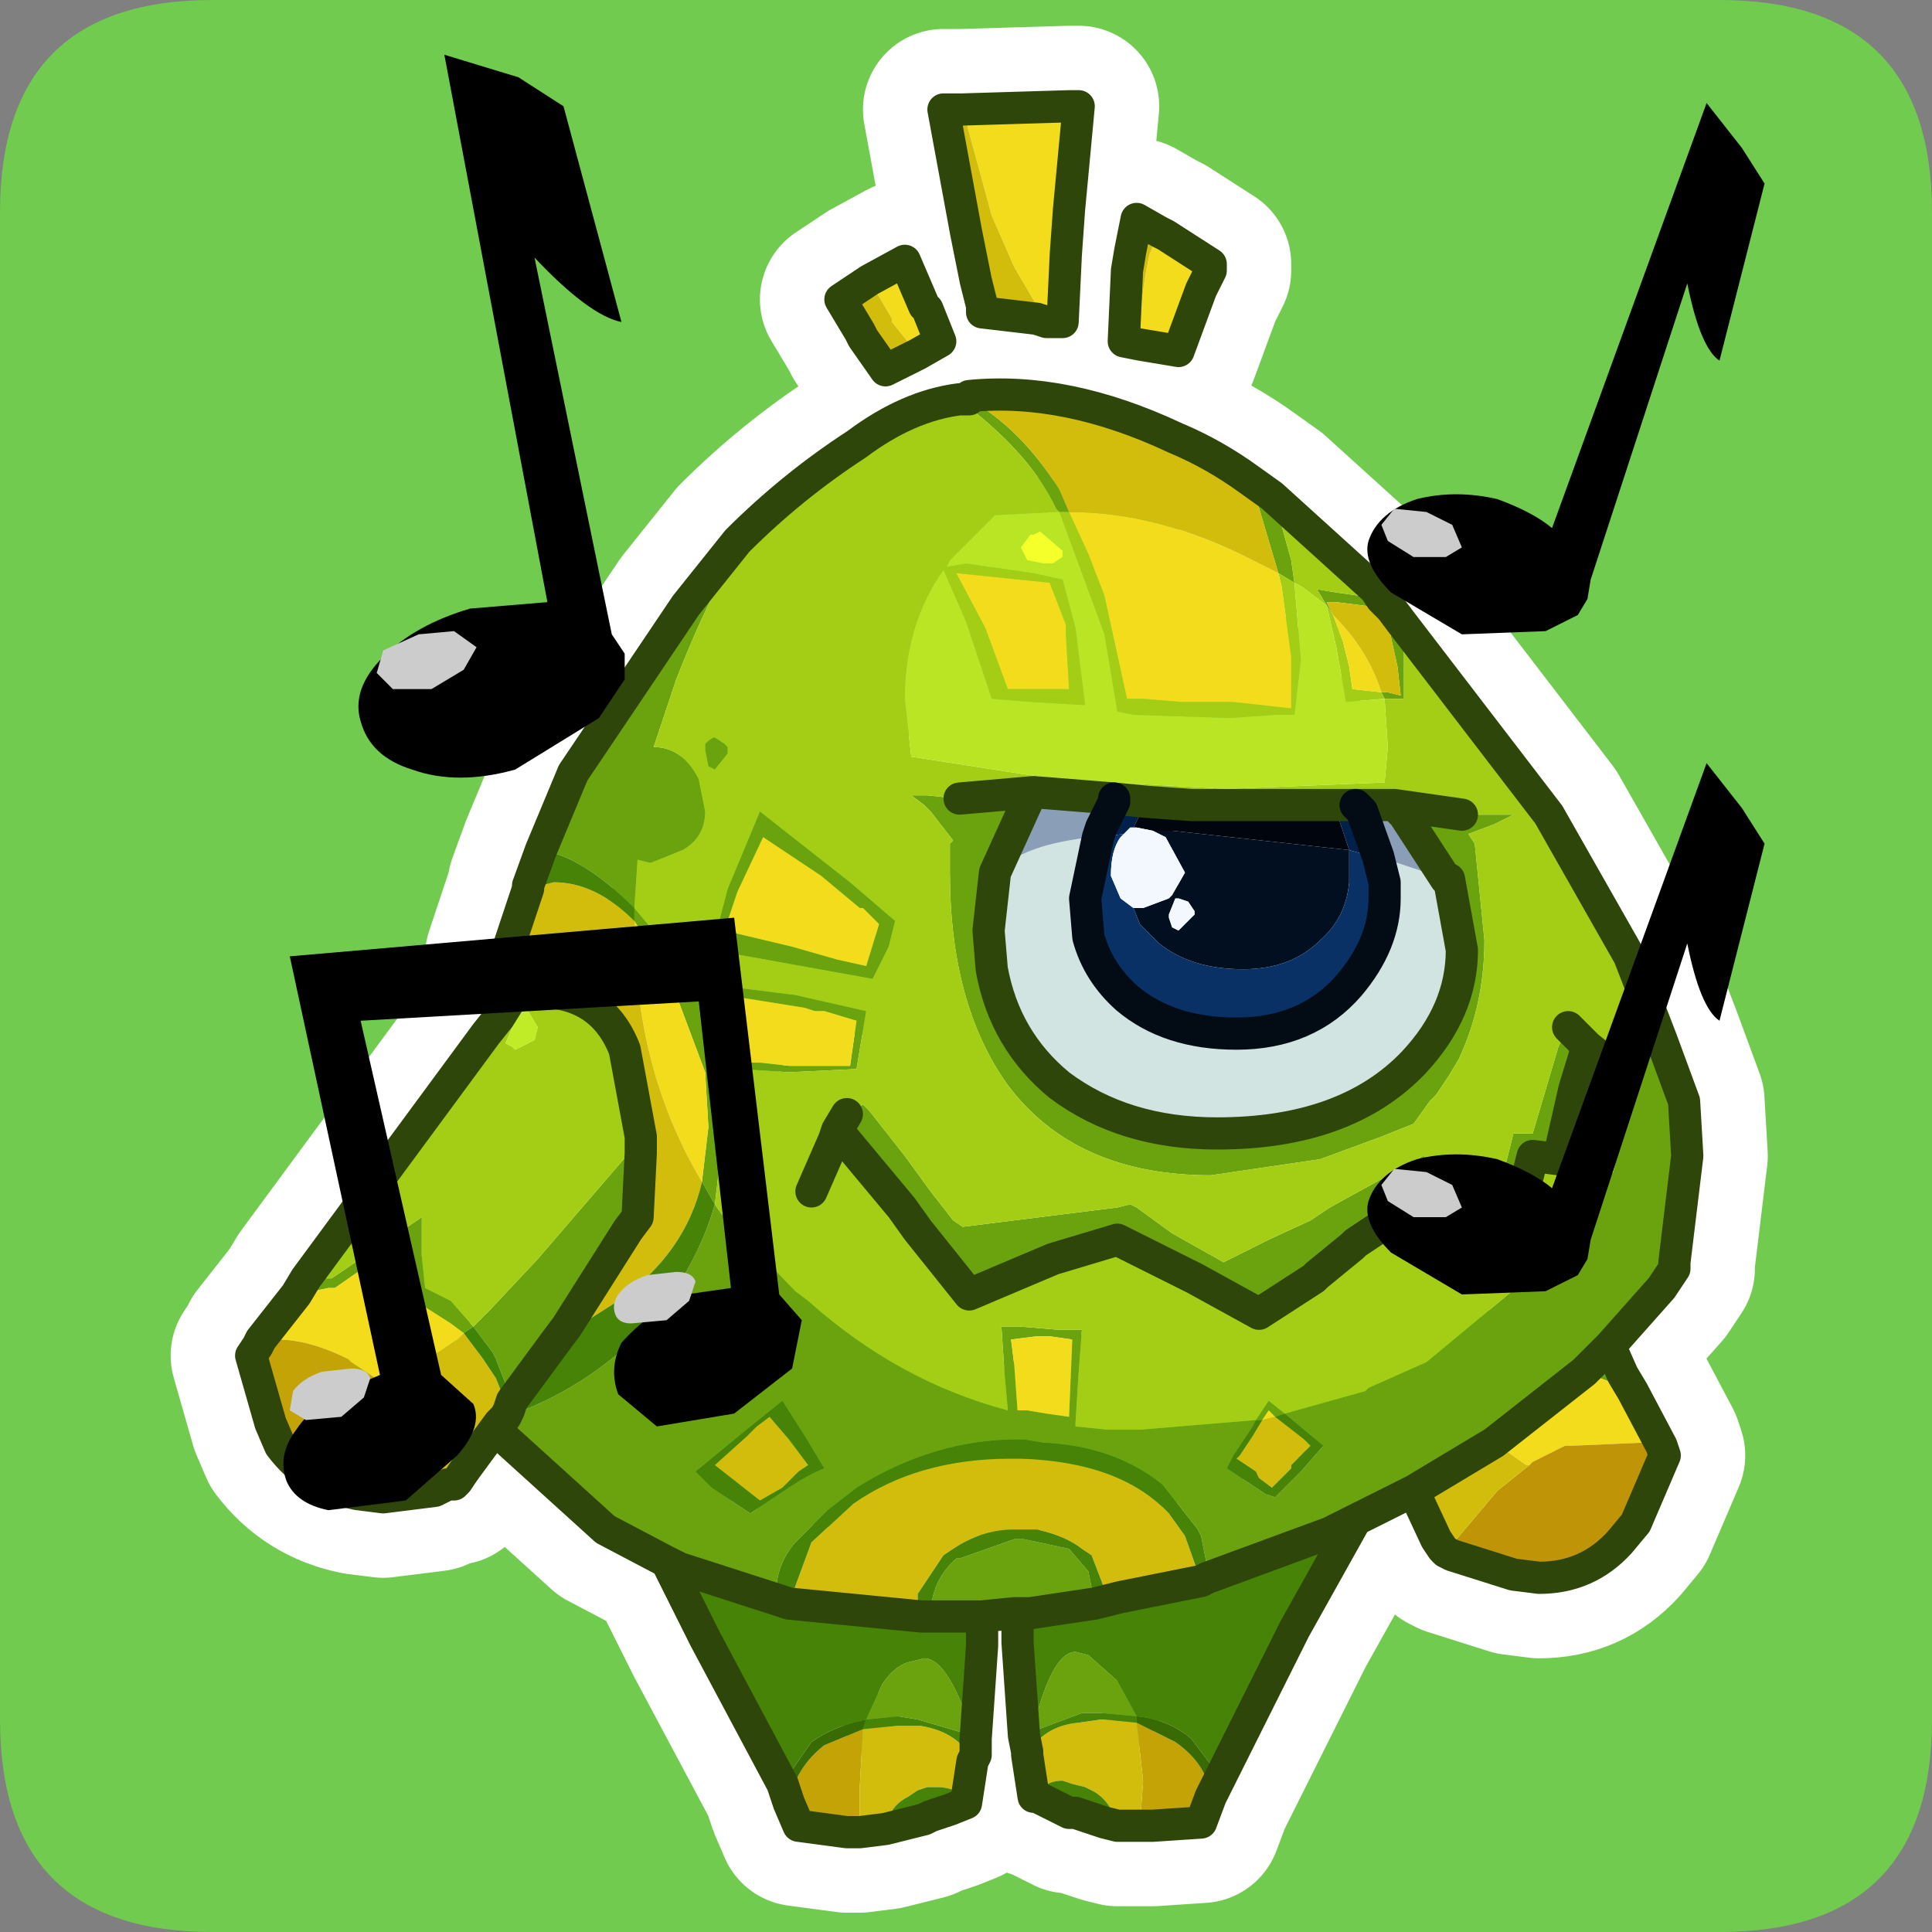 <?xml version="1.0" encoding="UTF-8" standalone="no"?>
<svg xmlns:ffdec="https://www.free-decompiler.com/flash" xmlns:xlink="http://www.w3.org/1999/xlink" ffdec:objectType="frame" height="30.0px" width="30.0px" xmlns="http://www.w3.org/2000/svg">
  <rect width="100%" height="100%" fill="#808080" stroke="none"/>
  <g transform="matrix(1.0, 0.0, 0.0, 1.0, 0.0, 0.0)">
    <use ffdec:characterId="3" height="30.0" transform="matrix(1.0, 0.0, 0.0, 1.0, 0.0, 0.0)" width="30.0" xlink:href="#shape0"/>
  </g>
  <defs>
    <g id="shape0" transform="matrix(1.0, 0.0, 0.0, 1.0, 0.0, 0.0)">
      <path d="M0.0 0.0 L30.0 0.0 30.0 30.0 0.0 30.0 0.0 0.0" fill="#33cc66" fill-opacity="0.0" fill-rule="evenodd" stroke="none"/>
      <path d="M26.7 0.0 Q30.0 0.0 30.0 3.3 L30.0 26.7 Q30.0 30.0 26.7 30.0 L3.3 30.0 Q0.0 30.0 0.0 26.7 L0.0 3.3 Q0.0 0.0 3.3 0.0 L26.7 0.0" fill="#70cb4e" fill-rule="evenodd" stroke="none"/>
      <path d="M13.15 17.3 L13.0 17.55 14.0 18.75 14.25 19.1 15.05 20.1 16.35 19.55 17.35 19.25 18.55 19.85 19.55 20.4 20.4 19.85 20.45 19.8 21.0 19.35 21.05 19.3 22.1 18.6 23.5 19.15 23.65 18.55 23.7 18.35 23.8 17.95 24.2 18.0 24.45 16.9 24.65 16.25 24.35 15.95 M24.9 16.45 L24.65 16.25 M26.2 17.95 L26.0 19.6 26.0 19.7 25.8 20.0 25.0 20.9 25.2 21.35 25.35 21.6 25.8 22.45 25.85 22.6 25.4 23.65 25.15 23.95 Q24.65 24.5 23.9 24.5 L23.5 24.45 22.55 24.15 22.45 24.1 22.4 24.05 22.3 23.9 21.95 23.15 21.05 23.6 20.1 25.3 18.95 27.6 18.8 27.9 18.65 28.3 17.9 28.35 17.7 28.35 17.35 28.35 17.15 28.3 16.7 28.15 16.6 28.15 16.3 28.0 16.1 27.9 16.05 27.9 15.95 27.25 15.95 27.2 15.9 26.95 15.8 25.5 15.8 25.05 15.75 25.05 15.25 25.1 15.25 25.55 15.15 27.0 15.15 27.25 15.1 27.35 15.0 28.0 14.75 28.1 14.45 28.2 14.35 28.25 13.95 28.35 13.75 28.4 13.35 28.45 13.15 28.45 12.4 28.35 12.25 28.0 12.15 27.7 10.95 25.45 10.35 24.25 9.4 23.75 7.8 22.3 7.8 22.25 7.75 22.1 7.2 22.85 7.1 23.0 7.05 23.05 6.95 23.05 6.75 23.15 5.95 23.25 5.55 23.2 Q4.8 23.05 4.35 22.45 L4.2 22.1 3.9 21.05 4.0 20.9 4.05 20.8 4.6 20.1 4.75 19.85 7.55 16.05 7.75 15.8 7.8 15.2 7.85 14.85 8.2 13.8 8.2 13.75 8.4 13.2 8.9 12.0 10.65 9.4 11.45 8.4 Q12.3 7.55 13.3 6.9 14.1 6.3 14.9 6.2 L15.05 6.2 15.05 6.15 Q16.55 6.0 18.25 6.8 18.85 7.05 19.4 7.45 L19.75 7.7 21.35 9.15 21.45 9.3 21.5 9.35 21.6 9.45 21.75 9.65 24.05 12.65 25.3 14.85 25.8 16.15 26.15 17.1 26.2 17.95 M25.0 20.9 L24.7 21.2 24.6 21.3 23.2 22.4 22.95 22.55 21.95 23.15 M16.6 1.65 L16.75 1.65 16.6 3.25 16.55 3.95 16.5 5.0 16.25 5.0 16.1 4.95 15.25 4.85 15.25 4.75 15.15 4.35 15.0 3.6 14.65 1.7 14.9 1.7 14.95 1.7 16.6 1.65 M14.6 5.3 L14.25 5.5 13.75 5.75 13.4 5.25 13.35 5.15 13.05 4.65 13.5 4.35 14.05 4.05 14.35 4.75 14.4 4.8 14.6 5.3 M18.8 4.1 L18.8 4.2 18.65 4.5 18.3 5.45 17.45 5.3 17.5 4.2 17.55 3.9 17.65 3.4 18.0 3.6 18.1 3.65 18.8 4.1 M7.75 15.8 L8.0 15.4 8.35 15.4 Q9.35 15.4 9.7 16.3 L9.95 17.65 9.95 17.9 9.9 18.9 9.75 19.1 8.8 20.6 8.65 20.8 7.95 21.75 7.9 21.9 7.85 22.0 7.75 22.1 M13.0 17.55 L12.95 17.7 12.6 18.5 M15.25 25.1 L14.75 25.1 14.45 25.1 14.4 25.1 14.3 25.1 12.25 24.9 12.1 24.85 10.55 24.35 10.35 24.25 M22.5 13.65 L22.45 13.65 21.8 12.65 21.65 12.5 21.55 12.5 21.05 12.5 21.15 12.6 21.4 13.3 21.5 13.7 21.5 13.95 Q21.5 14.65 20.95 15.3 20.3 16.05 19.2 16.05 18.15 16.05 17.5 15.5 17.05 15.1 16.9 14.55 L16.85 13.95 17.05 13.0 17.1 12.85 17.3 12.45 17.3 12.4 16.05 12.3 15.95 12.45 15.45 13.55 15.35 14.45 15.4 15.05 Q15.6 16.15 16.45 16.85 17.45 17.6 18.9 17.6 20.9 17.6 21.95 16.5 22.7 15.7 22.7 14.75 L22.5 13.65 M21.05 12.5 L20.7 12.5 18.5 12.5 17.8 12.45 17.3 12.4 M21.65 12.5 L22.7 12.65 M14.9 12.4 L16.05 12.3 M15.8 25.05 L16.0 25.05 17.0 24.9 17.2 24.85 17.4 24.8 18.65 24.55 18.75 24.5 20.65 23.8 21.05 23.6" fill="none" stroke="#ffffff" stroke-linecap="round" stroke-linejoin="round" stroke-width="2.5"/>
      <path d="M24.35 15.95 L24.65 16.25 24.45 16.9 24.2 18.0 23.8 17.95 23.7 18.35 23.65 18.55 23.5 19.15 22.1 18.6 21.05 19.3 21.0 19.35 20.45 19.8 20.4 19.85 19.55 20.4 18.55 19.85 17.35 19.25 16.35 19.55 15.05 20.1 14.25 19.1 14.0 18.75 13.0 17.55 13.15 17.3 13.4 17.15 13.5 17.25 14.05 17.95 14.45 18.5 14.8 18.95 14.95 19.05 17.35 18.75 17.55 18.7 17.65 18.75 18.2 19.15 19.0 19.6 19.7 19.25 20.35 18.95 20.65 18.75 22.1 17.95 22.55 18.15 23.3 18.4 23.5 17.6 23.8 17.6 24.2 16.25 24.35 15.95 M25.3 14.85 L25.8 16.15 26.15 17.1 26.2 17.95 26.0 19.6 26.0 19.7 25.8 20.0 25.0 20.9 24.7 21.2 24.8 21.3 25.2 21.35 25.35 21.6 24.85 21.4 24.7 21.4 24.6 21.3 24.7 21.2 24.6 21.3 23.2 22.4 22.95 22.55 21.95 23.15 21.05 23.6 20.65 23.8 18.75 24.5 18.75 24.35 18.65 23.85 18.6 23.75 18.05 23.05 Q17.3 22.45 16.2 22.4 L15.9 22.35 15.8 22.35 Q14.5 22.35 13.3 23.1 L12.85 23.45 12.35 23.95 Q12.05 24.3 12.05 24.75 L12.1 24.85 10.55 24.35 10.35 24.25 9.4 23.75 7.8 22.3 7.8 22.25 7.75 22.1 7.85 22.0 Q9.05 21.6 10.0 20.65 10.8 19.75 11.1 18.7 L11.2 18.85 12.35 20.05 12.55 20.2 Q13.95 21.45 15.65 21.9 L15.6 21.35 15.55 20.6 15.85 20.6 16.45 20.65 16.8 20.65 16.75 21.3 16.7 22.1 16.7 22.15 17.2 22.2 17.7 22.2 19.5 22.05 19.45 22.15 19.15 22.6 19.05 22.8 19.65 23.2 19.8 23.25 20.2 22.85 20.55 22.45 19.95 21.95 21.2 21.6 21.25 21.55 22.15 21.15 23.9 19.7 24.25 19.35 25.05 18.2 25.2 17.55 25.3 16.05 25.3 14.85 M17.15 28.3 L16.7 28.15 16.6 28.15 16.3 28.0 16.35 28.0 16.6 27.95 16.65 27.95 16.9 28.05 17.15 28.3 M15.8 25.05 L15.75 25.05 15.25 25.1 14.75 25.1 14.45 25.1 Q14.45 24.55 14.85 24.2 L14.9 24.2 15.75 23.9 15.9 23.9 16.6 24.05 16.9 24.4 17.0 24.9 16.0 25.05 15.8 25.05 M14.75 28.1 L14.45 28.2 14.35 28.25 13.95 28.35 14.15 28.1 14.45 28.0 14.7 28.05 14.75 28.1 M4.6 20.1 L4.75 19.85 5.15 19.85 6.55 18.9 6.55 19.5 6.6 20.0 7.0 20.2 7.35 20.6 7.6 20.35 8.35 19.55 9.9 17.75 9.95 17.65 9.95 17.9 9.9 18.9 9.75 19.1 8.8 20.6 8.65 20.8 7.95 21.75 7.7 21.1 7.65 21.0 7.35 20.6 7.2 20.7 7.0 20.55 6.45 20.2 6.45 20.0 6.4 19.55 6.4 19.5 6.35 19.2 5.2 20.0 5.1 20.0 4.6 20.1 M8.4 13.2 L8.9 12.0 10.65 9.4 11.45 8.4 11.5 8.5 Q11.05 9.15 10.5 10.55 L10.15 11.6 Q10.6 11.6 10.85 12.1 L10.95 12.6 Q10.95 13.0 10.6 13.2 L10.1 13.4 9.9 13.35 9.85 14.1 10.1 14.4 Q10.95 15.4 11.2 16.6 L11.15 15.85 11.15 15.3 12.35 15.45 13.45 15.7 13.3 16.6 12.25 16.65 11.5 16.6 11.2 16.6 11.2 16.8 11.25 17.45 11.1 18.7 10.9 18.35 11.0 17.5 10.95 16.65 10.35 15.05 9.85 14.3 9.85 14.25 9.85 14.1 Q9.05 13.3 8.4 13.2 M14.9 6.2 L15.05 6.2 Q15.85 6.65 16.45 7.6 L16.6 7.95 16.45 7.95 16.4 7.9 Q16.05 7.15 15.2 6.45 L14.9 6.2 M19.4 7.45 L19.75 7.7 19.8 7.8 20.05 8.7 20.1 9.05 19.85 8.9 19.45 7.55 19.4 7.45 M21.45 9.3 L21.5 9.35 21.6 9.45 21.75 9.65 21.8 10.15 21.8 10.85 21.65 10.85 21.5 10.85 21.45 10.75 21.55 10.75 21.75 10.8 21.7 10.35 21.6 9.9 21.55 9.45 20.75 9.35 20.6 9.35 20.7 9.55 20.6 9.4 20.45 9.15 20.75 9.2 21.45 9.3 M10.95 11.55 Q11.05 11.45 11.1 11.45 L11.25 11.55 11.3 11.6 11.3 11.7 11.1 11.95 11.0 11.9 10.95 11.65 10.95 11.55 M12.75 13.6 L11.85 13.0 11.45 13.85 11.25 14.45 12.3 14.7 13.0 14.9 13.45 15.0 13.65 14.35 13.4 14.1 13.35 14.1 12.75 13.6 M13.8 14.7 L13.55 15.2 11.05 14.75 11.3 13.8 11.8 12.6 13.2 13.7 13.9 14.3 13.8 14.7 M11.25 15.45 L11.35 16.5 11.5 16.5 11.8 16.5 12.25 16.55 12.65 16.55 13.1 16.55 13.2 16.55 13.3 15.85 12.8 15.7 12.65 15.7 12.5 15.65 11.25 15.45 M11.65 22.15 L10.8 22.85 11.05 23.1 11.65 23.5 12.25 23.1 Q12.55 22.9 12.8 22.8 L12.5 22.3 12.15 21.75 11.65 22.15 M21.8 12.65 L22.7 12.65 23.5 12.65 23.2 12.8 22.8 12.95 22.9 13.1 23.05 14.6 Q23.05 15.6 22.65 16.45 L22.5 16.7 22.3 17.0 22.2 17.1 21.95 17.45 21.45 17.65 20.5 18.0 18.8 18.25 Q16.7 18.25 15.65 16.85 14.75 15.6 14.75 13.55 L14.75 13.1 14.8 13.05 14.45 12.6 14.35 12.5 14.15 12.35 14.4 12.35 14.85 12.4 14.9 12.4 15.95 12.45 15.45 13.55 15.35 14.45 15.4 15.05 Q15.6 16.15 16.45 16.85 17.45 17.6 18.9 17.6 20.9 17.6 21.95 16.5 22.7 15.7 22.7 14.75 L22.5 13.65 22.45 13.65 21.8 12.65 M15.7 20.8 L15.75 21.2 15.8 21.9 15.95 21.9 16.25 21.95 16.6 22.0 16.65 20.8 16.3 20.75 16.1 20.75 15.7 20.8 M19.6 22.05 L19.5 22.05 19.7 21.75 19.95 21.95 19.8 22.0 19.7 21.9 19.6 22.05 M17.65 26.65 L17.1 26.6 16.8 26.6 16.0 26.9 16.15 26.45 Q16.4 25.65 16.7 25.65 L16.9 25.7 17.35 26.1 17.65 26.65 M13.45 26.7 L13.7 26.15 Q13.9 25.85 14.15 25.8 L14.35 25.75 Q14.65 25.75 14.95 26.5 L15.1 26.95 14.25 26.7 13.95 26.65 13.45 26.7" fill="#6ba30f" fill-rule="evenodd" stroke="none"/>
      <path d="M13.15 17.3 L13.0 17.55 14.0 18.75 14.25 19.1 15.05 20.1 16.35 19.55 17.35 19.25 18.55 19.85 19.55 20.4 20.4 19.85 20.45 19.8 21.0 19.35 21.05 19.3 22.1 18.6 23.5 19.15 23.65 18.55 23.7 18.35 23.8 17.95 24.2 18.0 24.45 16.9 24.65 16.25 24.35 15.95 24.2 16.25 23.8 17.6 23.5 17.6 23.3 18.4 22.55 18.15 22.1 17.95 20.65 18.75 20.35 18.95 19.7 19.25 19.0 19.6 18.2 19.15 17.65 18.75 17.55 18.7 17.35 18.75 14.95 19.05 14.8 18.95 14.45 18.5 14.05 17.95 13.5 17.25 13.4 17.15 13.15 17.3 M24.9 16.45 L24.65 16.25 24.9 16.45 M25.0 20.9 L25.2 21.35 24.8 21.3 24.7 21.2 25.0 20.9 M4.75 19.85 L7.55 16.05 7.75 15.8 8.0 15.4 8.35 15.4 Q9.35 15.4 9.7 16.3 L9.95 17.65 9.9 17.75 8.35 19.55 7.6 20.35 7.35 20.6 7.0 20.2 6.6 20.0 6.55 19.5 6.55 18.9 5.15 19.85 4.75 19.85 M11.45 8.4 Q12.3 7.55 13.3 6.9 14.1 6.3 14.9 6.2 L15.2 6.45 Q16.05 7.15 16.4 7.9 L16.45 7.95 16.4 7.95 15.45 8.0 14.75 8.7 14.7 8.8 15.0 8.75 16.05 8.9 16.5 9.0 16.7 9.75 16.85 10.95 16.0 10.9 15.4 10.85 15.0 9.65 14.65 8.85 Q14.05 9.7 14.05 10.85 L14.15 11.75 16.4 12.1 19.05 12.25 21.5 12.15 21.55 11.6 21.5 10.85 20.9 10.9 20.75 10.05 20.6 9.4 20.2 9.1 20.1 9.05 20.2 10.25 20.1 11.1 19.8 11.1 19.1 11.15 17.6 11.1 17.35 11.05 17.15 9.85 16.45 7.95 16.6 7.95 16.9 8.6 17.15 9.25 17.5 10.85 17.75 10.85 18.35 10.9 19.15 10.9 20.05 11.0 20.05 10.85 20.05 10.2 19.9 9.1 19.85 8.9 20.1 9.05 20.05 8.7 19.8 7.8 19.75 7.7 21.35 9.15 21.45 9.3 20.75 9.2 20.45 9.15 20.6 9.4 20.7 9.55 20.85 9.95 20.95 10.35 21.0 10.7 21.45 10.75 21.5 10.85 21.65 10.85 21.8 10.85 21.8 10.15 21.75 9.65 24.05 12.65 25.3 14.85 25.3 16.05 25.2 17.55 25.05 18.2 24.25 19.35 23.9 19.7 22.15 21.15 21.25 21.55 21.2 21.6 19.95 21.95 19.7 21.75 19.5 22.05 17.7 22.2 17.2 22.2 16.7 22.15 16.7 22.1 16.75 21.3 16.8 20.65 16.45 20.65 15.85 20.6 15.55 20.6 15.6 21.35 15.65 21.9 Q13.95 21.45 12.55 20.2 L12.35 20.05 11.2 18.85 11.1 18.7 11.25 17.45 11.2 16.8 11.2 16.6 11.5 16.6 12.25 16.65 13.3 16.6 13.45 15.7 12.35 15.45 11.15 15.3 11.15 15.85 11.2 16.6 Q10.95 15.4 10.1 14.4 L9.85 14.1 9.9 13.35 10.1 13.4 10.6 13.2 Q10.95 13.0 10.95 12.6 L10.85 12.1 Q10.6 11.6 10.15 11.6 L10.5 10.55 Q11.05 9.15 11.5 8.5 L11.45 8.4 M15.65 10.7 L16.6 10.7 16.55 9.85 16.55 9.7 16.3 9.05 14.85 8.9 15.3 9.75 15.65 10.7 M10.95 11.55 L10.95 11.65 11.0 11.9 11.1 11.95 11.3 11.7 11.3 11.6 11.25 11.55 11.1 11.45 Q11.05 11.45 10.95 11.55 M13.8 14.7 L13.9 14.3 13.2 13.7 11.8 12.6 11.3 13.8 11.05 14.75 13.55 15.2 13.8 14.7 M12.6 18.5 L12.95 17.7 13.0 17.55 12.95 17.7 12.6 18.5 M8.35 15.95 L8.2 15.7 8.1 15.7 8.05 15.75 8.0 15.85 7.85 16.2 7.95 16.25 8.0 16.3 8.3 16.15 8.35 15.95 M15.95 12.45 L14.9 12.4 14.85 12.4 14.4 12.35 14.15 12.35 14.35 12.5 14.45 12.6 14.8 13.05 14.75 13.1 14.75 13.55 Q14.75 15.6 15.65 16.85 16.7 18.25 18.8 18.25 L20.5 18.0 21.45 17.65 21.95 17.45 22.2 17.1 22.3 17.0 22.5 16.7 22.65 16.45 Q23.05 15.6 23.05 14.6 L22.9 13.1 22.8 12.95 23.2 12.8 23.5 12.65 22.7 12.65 21.8 12.65 21.65 12.5 21.55 12.5 21.05 12.5 20.7 12.5 18.5 12.5 17.8 12.45 17.3 12.4 16.05 12.3 15.95 12.45 M14.9 12.4 L16.05 12.3 14.9 12.4 M22.7 12.65 L21.65 12.5 22.7 12.65" fill="#a4ce15" fill-rule="evenodd" stroke="none"/>
      <path d="M25.35 21.6 L25.8 22.45 25.55 22.4 24.4 22.45 24.3 22.45 24.0 22.6 23.8 22.7 23.75 22.75 23.7 22.75 23.2 22.4 24.6 21.3 24.7 21.4 24.85 21.4 25.35 21.6 M4.05 20.8 L4.6 20.1 5.1 20.0 5.2 20.0 6.35 19.2 6.4 19.5 6.4 19.55 6.45 20.0 6.45 20.2 7.0 20.55 7.2 20.7 7.1 20.8 6.0 21.55 5.9 21.45 5.45 21.15 5.4 21.1 Q4.8 20.8 4.3 20.8 L4.05 20.8 M14.95 1.7 L16.6 1.65 16.75 1.65 16.6 3.25 16.55 3.95 16.5 5.0 16.25 5.0 15.75 4.15 15.4 3.35 14.95 1.7 M13.5 4.35 L14.05 4.05 14.35 4.75 14.4 4.8 14.6 5.3 14.25 5.5 13.85 5.0 13.85 4.95 13.5 4.35 M18.0 3.6 L18.1 3.65 18.8 4.1 18.8 4.2 18.65 4.5 18.3 5.45 17.7 5.35 Q17.7 4.6 17.85 3.95 L17.95 3.7 18.0 3.6 M15.65 10.7 L15.3 9.75 14.85 8.9 16.3 9.05 16.55 9.7 16.55 9.85 16.6 10.7 15.65 10.7 M19.85 8.9 L19.9 9.1 20.05 10.2 20.05 10.85 20.05 11.0 19.15 10.9 18.35 10.9 17.75 10.85 17.5 10.85 17.15 9.25 16.9 8.6 16.6 7.95 Q18.0 7.95 19.45 8.7 L19.85 8.9 M20.7 9.55 Q21.25 10.1 21.45 10.75 L21.0 10.7 20.95 10.35 20.85 9.95 20.7 9.55 M12.75 13.6 L13.35 14.1 13.4 14.1 13.65 14.35 13.45 15.0 13.0 14.9 12.3 14.7 11.25 14.45 11.45 13.85 11.85 13.0 12.75 13.6 M9.85 14.3 L10.35 15.05 10.95 16.65 11.0 17.5 10.9 18.35 Q9.85 16.6 9.85 14.3 M11.25 15.45 L12.5 15.65 12.65 15.7 12.8 15.7 13.3 15.85 13.2 16.55 13.1 16.55 12.65 16.55 12.25 16.55 11.8 16.5 11.5 16.5 11.35 16.5 11.25 15.45 M15.7 20.8 L16.1 20.75 16.3 20.75 16.65 20.8 16.6 22.0 16.25 21.95 15.95 21.9 15.8 21.9 15.75 21.2 15.7 20.8 M19.6 22.05 L19.7 21.9 19.8 22.0 19.6 22.05" fill="#f3dc1c" fill-rule="evenodd" stroke="none"/>
      <path d="M25.8 22.45 L25.85 22.6 25.4 23.65 25.15 23.95 Q24.65 24.5 23.9 24.5 L23.5 24.45 22.55 24.15 22.45 24.1 23.25 23.15 23.75 22.75 23.8 22.7 24.0 22.6 24.3 22.45 24.4 22.45 25.55 22.4 25.8 22.45" fill="#bf9407" fill-rule="evenodd" stroke="none"/>
      <path d="M18.8 27.9 L18.65 28.3 17.9 28.35 17.7 28.35 17.75 27.65 17.65 26.75 18.25 27.05 Q18.75 27.4 18.8 27.9 M13.35 28.45 L13.15 28.45 12.4 28.35 12.25 28.0 Q12.35 27.45 12.8 27.1 L13.4 26.85 13.35 27.75 13.35 28.45 M6.75 23.15 L5.95 23.25 5.55 23.2 Q4.8 23.05 4.35 22.45 L4.2 22.1 3.9 21.05 4.0 20.9 4.05 20.8 4.3 20.8 Q4.8 20.8 5.4 21.1 L5.45 21.15 5.9 21.45 6.0 21.55 6.1 21.65 6.65 22.45 6.75 23.15" fill="#c4a307" fill-rule="evenodd" stroke="none"/>
      <path d="M22.45 24.1 L22.4 24.05 22.3 23.9 21.95 23.15 22.95 22.55 23.2 22.4 23.7 22.75 23.75 22.75 23.25 23.15 22.45 24.1 M17.7 28.35 L17.35 28.35 Q17.25 27.95 16.95 27.8 L16.85 27.75 16.65 27.7 16.5 27.65 Q16.2 27.65 16.1 27.9 L16.05 27.9 15.95 27.25 Q16.2 26.8 16.75 26.75 L17.1 26.7 17.15 26.7 17.65 26.75 17.75 27.65 17.7 28.35 M15.1 27.35 L15.0 28.0 15.0 27.95 Q14.85 27.75 14.55 27.75 L14.4 27.75 14.25 27.8 14.1 27.9 Q13.8 28.05 13.75 28.4 L13.35 28.45 13.35 27.75 13.4 26.85 13.9 26.8 13.95 26.8 14.3 26.8 Q14.9 26.9 15.1 27.35 M7.75 22.1 L7.2 22.85 7.1 23.0 7.05 23.05 6.95 23.05 6.75 23.15 6.65 22.45 6.1 21.65 6.0 21.55 7.1 20.8 7.2 20.7 7.5 21.1 7.7 21.4 7.9 21.9 7.85 22.0 7.75 22.1 M7.75 15.8 L7.8 15.2 7.85 14.85 8.2 13.8 8.6 13.7 Q9.25 13.7 9.85 14.3 9.85 16.6 10.9 18.35 10.65 19.45 9.6 20.2 L8.65 20.8 8.8 20.6 9.75 19.1 9.9 18.9 9.95 17.9 9.95 17.65 9.7 16.3 Q9.35 15.4 8.35 15.4 L8.0 15.4 7.75 15.8 M15.05 6.2 L15.05 6.15 Q16.55 6.0 18.25 6.8 18.85 7.05 19.4 7.45 L19.45 7.55 19.85 8.9 19.45 8.7 Q18.0 7.95 16.6 7.95 L16.45 7.6 Q15.85 6.65 15.05 6.2 M16.25 5.0 L16.1 4.95 15.25 4.85 15.25 4.75 15.15 4.35 15.0 3.6 14.65 1.7 14.9 1.7 14.95 1.7 15.4 3.35 15.75 4.15 16.25 5.0 M14.25 5.5 L13.75 5.75 13.4 5.25 13.35 5.15 13.05 4.65 13.5 4.35 13.85 4.95 13.85 5.0 14.25 5.5 M18.0 3.6 L17.95 3.7 17.85 3.95 Q17.7 4.6 17.7 5.35 L17.45 5.3 17.5 4.2 17.55 3.9 17.65 3.4 18.0 3.6 M20.7 9.55 L20.6 9.35 20.75 9.35 21.55 9.45 21.6 9.9 21.7 10.35 21.75 10.8 21.55 10.75 21.45 10.75 Q21.25 10.1 20.7 9.55 M11.1 22.75 L11.6 22.3 11.75 22.15 11.95 22.0 12.25 22.35 12.55 22.75 12.4 22.85 12.15 23.1 11.8 23.3 11.1 22.75 M12.25 24.9 L12.6 23.95 13.25 23.35 Q14.25 22.65 15.7 22.65 L15.85 22.65 Q17.4 22.7 18.15 23.5 L18.4 23.85 18.65 24.55 17.4 24.8 17.2 24.85 17.2 24.8 16.95 24.15 16.8 24.05 Q16.55 23.85 16.1 23.75 L15.85 23.75 15.75 23.75 Q15.25 23.75 14.8 24.05 L14.65 24.15 14.25 24.75 14.25 24.9 14.3 25.1 12.25 24.9 M19.8 22.0 L20.25 22.35 20.35 22.45 20.05 22.75 20.05 22.8 19.75 23.1 19.55 22.95 19.5 22.85 19.2 22.65 19.25 22.6 19.45 22.3 19.6 22.05 19.8 22.0" fill="#d2bd0d" fill-rule="evenodd" stroke="none"/>
      <path d="M21.5 10.85 L21.55 11.6 21.5 12.15 19.05 12.25 16.4 12.1 14.15 11.75 14.05 10.85 Q14.05 9.7 14.65 8.85 L15.0 9.65 15.4 10.85 16.0 10.9 16.85 10.95 16.7 9.75 16.5 9.0 16.05 8.9 15.0 8.75 14.7 8.8 14.75 8.7 15.45 8.0 16.4 7.95 16.45 7.95 17.15 9.85 17.35 11.05 17.6 11.1 19.1 11.15 19.8 11.1 20.1 11.1 20.2 10.25 20.1 9.05 20.2 9.1 20.6 9.4 20.75 10.05 20.9 10.9 21.5 10.85 M15.95 8.7 L16.2 8.75 16.35 8.75 16.5 8.65 16.5 8.55 16.15 8.25 16.05 8.3 16.0 8.3 15.85 8.5 15.95 8.7" fill="#b9e525" fill-rule="evenodd" stroke="none"/>
      <path d="M15.95 8.7 L15.85 8.5 16.0 8.3 16.05 8.3 16.15 8.25 16.5 8.55 16.5 8.65 16.35 8.75 16.2 8.75 15.95 8.7" fill="#f5ff2a" fill-rule="evenodd" stroke="none"/>
      <path d="M21.05 23.6 L20.1 25.3 18.95 27.6 18.5 27.0 Q18.15 26.7 17.65 26.65 L17.65 26.75 17.15 26.7 17.1 26.7 16.75 26.75 Q16.2 26.8 15.95 27.25 L15.95 27.2 15.9 26.95 15.8 25.5 15.8 25.05 16.0 25.05 17.0 24.9 16.9 24.4 16.6 24.05 15.9 23.9 15.75 23.9 14.9 24.2 14.85 24.2 Q14.45 24.55 14.45 25.1 L14.75 25.1 15.25 25.1 15.25 25.55 15.15 27.0 15.15 27.25 15.1 27.35 Q14.9 26.9 14.3 26.8 L13.95 26.8 13.9 26.8 13.4 26.85 13.45 26.7 13.95 26.65 14.25 26.7 15.1 26.95 14.95 26.5 Q14.65 25.75 14.35 25.75 L14.15 25.8 Q13.9 25.85 13.7 26.15 L13.45 26.7 Q12.95 26.8 12.6 27.05 L12.15 27.7 10.95 25.45 10.35 24.25 10.55 24.35 12.1 24.85 12.05 24.75 Q12.05 24.3 12.35 23.95 L12.85 23.45 13.3 23.1 Q14.5 22.35 15.8 22.35 L15.9 22.35 16.2 22.4 Q17.3 22.45 18.05 23.05 L18.6 23.75 18.65 23.85 18.75 24.35 18.75 24.5 20.65 23.8 21.05 23.6 M17.35 28.35 L17.15 28.3 16.9 28.05 16.65 27.95 16.6 27.95 16.35 28.0 16.3 28.0 16.1 27.9 Q16.2 27.65 16.5 27.65 L16.65 27.7 16.85 27.75 16.95 27.8 Q17.25 27.95 17.35 28.35 M15.0 28.0 L14.75 28.1 14.7 28.05 14.45 28.0 14.15 28.1 13.95 28.35 13.75 28.4 Q13.8 28.05 14.1 27.9 L14.25 27.8 14.4 27.75 14.55 27.75 Q14.85 27.75 15.0 27.95 L15.0 28.0 M8.2 13.8 L8.2 13.75 8.4 13.2 Q9.05 13.3 9.85 14.1 L9.85 14.25 9.85 14.3 Q9.25 13.7 8.6 13.7 L8.2 13.8 M19.95 21.95 L20.55 22.45 20.2 22.85 19.8 23.25 19.65 23.2 19.05 22.8 19.15 22.6 19.45 22.15 19.5 22.05 19.6 22.05 19.45 22.3 19.25 22.6 19.2 22.65 19.5 22.85 19.55 22.95 19.75 23.1 20.05 22.8 20.05 22.75 20.35 22.45 20.25 22.35 19.8 22.0 19.95 21.95 M11.1 18.7 Q10.8 19.75 10.0 20.65 9.05 21.6 7.85 22.0 L7.9 21.9 7.95 21.75 8.65 20.8 9.6 20.2 Q10.65 19.45 10.9 18.35 L11.1 18.7 M11.65 22.15 L12.15 21.75 12.5 22.3 12.8 22.8 Q12.55 22.9 12.25 23.1 L11.65 23.5 11.05 23.1 10.8 22.85 11.65 22.15 M11.1 22.75 L11.8 23.3 12.15 23.1 12.4 22.85 12.55 22.75 12.25 22.35 11.95 22.0 11.75 22.15 11.6 22.3 11.1 22.75 M18.65 24.55 L18.4 23.85 18.15 23.5 Q17.4 22.7 15.85 22.65 L15.7 22.65 Q14.25 22.65 13.25 23.35 L12.6 23.95 12.25 24.9 14.3 25.1 14.25 24.9 14.25 24.75 14.65 24.15 14.8 24.05 Q15.25 23.75 15.75 23.75 L15.85 23.75 16.1 23.75 Q16.55 23.85 16.8 24.05 L16.95 24.15 17.2 24.8 17.2 24.85 17.4 24.8 18.65 24.55 18.75 24.5 18.65 24.55 M17.0 24.9 L17.2 24.85 17.0 24.9 M17.65 26.65 L17.35 26.1 16.9 25.7 16.7 25.65 Q16.4 25.65 16.15 26.45 L16.0 26.9 16.8 26.6 17.1 26.6 17.65 26.65 M14.3 25.1 L14.4 25.1 14.45 25.1 14.4 25.1 14.3 25.1 M12.1 24.85 L12.25 24.9 12.1 24.85" fill="#468307" fill-rule="evenodd" stroke="none"/>
      <path d="M8.35 15.95 L8.3 16.15 8.0 16.3 7.95 16.25 7.85 16.2 8.0 15.85 8.05 15.75 8.1 15.7 8.2 15.7 8.35 15.95" fill="#bfec27" fill-rule="evenodd" stroke="none"/>
      <path d="M7.95 21.75 L7.9 21.9 7.7 21.4 7.5 21.1 7.2 20.7 7.35 20.6 7.65 21.0 7.7 21.1 7.95 21.75" fill="#3f8307" fill-rule="evenodd" stroke="none"/>
      <path d="M22.45 13.65 L22.5 13.65 22.7 14.75 Q22.7 15.7 21.95 16.5 20.9 17.6 18.9 17.6 17.45 17.6 16.45 16.85 15.6 16.15 15.4 15.05 L15.35 14.45 15.45 13.55 15.65 13.4 Q16.05 13.1 16.95 13.0 L17.05 13.0 16.85 13.95 16.9 14.55 Q17.05 15.1 17.5 15.5 18.15 16.05 19.2 16.05 20.3 16.05 20.95 15.3 21.5 14.65 21.5 13.95 L21.5 13.7 21.4 13.3 22.45 13.65" fill="#d1e4e2" fill-rule="evenodd" stroke="none"/>
      <path d="M21.8 12.65 L22.45 13.65 21.4 13.3 21.15 12.6 21.05 12.5 21.55 12.5 21.65 12.5 21.8 12.65 M15.45 13.55 L15.95 12.45 16.05 12.3 17.3 12.4 17.3 12.45 17.1 12.85 17.05 13.0 16.95 13.0 Q16.05 13.1 15.65 13.4 L15.45 13.55" fill="#8b9eb8" fill-rule="evenodd" stroke="none"/>
      <path d="M21.05 12.5 L21.15 12.6 21.4 13.3 21.3 13.3 20.95 13.2 20.75 12.6 20.7 12.5 21.05 12.5 M17.8 12.45 L17.6 12.85 17.55 12.85 17.45 12.95 17.05 13.0 17.1 12.85 17.3 12.45 17.3 12.4 17.8 12.45" fill="#02214a" fill-rule="evenodd" stroke="none"/>
      <path d="M20.7 12.5 L20.75 12.6 20.95 13.2 18.2 12.9 17.9 12.9 17.65 12.85 17.6 12.85 17.8 12.45 18.5 12.5 20.7 12.5" fill="#01060e" fill-rule="evenodd" stroke="none"/>
      <path d="M17.9 12.9 L18.2 12.9 20.95 13.2 20.95 13.55 20.95 13.7 Q20.9 14.25 20.5 14.6 20.05 15.05 19.3 15.05 18.5 15.05 18.0 14.65 L17.7 14.35 17.6 14.1 17.75 14.1 18.15 13.95 18.2 13.9 18.4 13.55 18.1 13.0 17.9 12.9 M18.45 14.0 L18.3 13.95 18.25 13.95 18.15 14.2 18.15 14.25 18.2 14.4 18.3 14.45 18.55 14.2 18.55 14.15 18.45 14.0" fill="#020f20" fill-rule="evenodd" stroke="none"/>
      <path d="M20.95 13.2 L21.3 13.3 21.4 13.3 21.5 13.7 21.5 13.95 Q21.5 14.65 20.95 15.3 20.3 16.05 19.2 16.05 18.15 16.05 17.5 15.5 17.05 15.1 16.9 14.55 L16.85 13.95 17.05 13.0 17.45 12.95 17.4 13.0 Q17.25 13.2 17.25 13.6 L17.4 13.95 17.6 14.1 17.7 14.35 18.0 14.65 Q18.5 15.05 19.3 15.05 20.05 15.05 20.5 14.6 20.9 14.25 20.95 13.7 L20.95 13.55 20.95 13.2" fill="#093165" fill-rule="evenodd" stroke="none"/>
      <path d="M17.6 12.85 L17.65 12.85 17.9 12.9 18.1 13.0 18.4 13.55 18.2 13.9 18.15 13.95 17.75 14.1 17.6 14.1 17.4 13.95 17.25 13.6 Q17.25 13.2 17.4 13.0 L17.45 12.95 17.55 12.85 17.6 12.85 M18.45 14.0 L18.55 14.15 18.55 14.2 18.3 14.45 18.2 14.4 18.15 14.25 18.15 14.2 18.25 13.95 18.3 13.95 18.45 14.0" fill="#f3f8ff" fill-rule="evenodd" stroke="none"/>
      <path d="M18.95 27.6 L18.8 27.9 Q18.75 27.4 18.25 27.05 L17.65 26.75 17.65 26.65 Q18.15 26.7 18.5 27.0 L18.95 27.6 M12.25 28.0 L12.15 27.7 12.6 27.05 Q12.95 26.8 13.45 26.7 L13.4 26.85 12.8 27.1 Q12.35 27.45 12.25 28.0" fill="#386b03" fill-rule="evenodd" stroke="none"/>
      <path d="M13.15 17.3 L13.0 17.55 14.0 18.75 14.25 19.1 15.05 20.1 16.35 19.55 17.35 19.25 18.55 19.85 19.55 20.4 20.4 19.85 20.45 19.8 21.0 19.35 21.05 19.3 22.1 18.6 23.5 19.15 23.65 18.55 23.7 18.35 23.8 17.95 24.2 18.0 24.45 16.9 24.65 16.25 24.35 15.95 M24.65 16.25 L24.9 16.45 M25.3 14.85 L25.8 16.15 26.15 17.1 26.2 17.95 26.0 19.6 26.0 19.7 25.8 20.0 25.0 20.9 25.2 21.35 25.35 21.6 25.8 22.45 25.85 22.6 25.4 23.65 25.15 23.95 Q24.65 24.5 23.9 24.5 L23.5 24.45 22.55 24.15 22.45 24.1 22.4 24.05 22.3 23.9 21.95 23.15 21.05 23.6 20.1 25.3 18.95 27.6 18.8 27.9 18.65 28.3 17.9 28.35 17.7 28.35 17.35 28.35 17.15 28.3 16.7 28.15 16.6 28.15 16.3 28.0 16.1 27.9 16.05 27.9 15.95 27.25 15.95 27.2 15.9 26.95 15.8 25.5 15.8 25.05 15.75 25.05 15.25 25.1 15.25 25.55 15.15 27.0 15.15 27.25 15.1 27.35 15.0 28.0 14.75 28.1 14.45 28.2 14.35 28.25 13.95 28.35 13.75 28.4 13.35 28.45 13.15 28.45 12.4 28.35 12.25 28.0 12.15 27.7 10.95 25.45 10.35 24.25 9.4 23.75 7.8 22.3 7.8 22.25 7.75 22.1 7.2 22.85 7.1 23.0 7.05 23.05 6.95 23.05 6.75 23.15 5.95 23.25 5.55 23.2 Q4.8 23.05 4.35 22.45 L4.2 22.1 3.9 21.05 4.0 20.9 4.05 20.8 4.6 20.1 4.75 19.85 7.55 16.05 7.75 15.8 7.8 15.2 7.85 14.85 8.2 13.8 8.2 13.75 8.4 13.2 8.9 12.0 10.65 9.4 11.45 8.4 Q12.3 7.55 13.3 6.9 14.1 6.3 14.9 6.2 L15.05 6.2 15.05 6.15 Q16.55 6.0 18.25 6.8 18.85 7.05 19.4 7.45 L19.75 7.7 21.35 9.15 21.45 9.3 21.5 9.35 21.6 9.45 21.75 9.65 24.05 12.65 25.3 14.85 M7.85 22.0 L7.75 22.1 M25.0 20.9 L24.7 21.2 24.6 21.3 23.2 22.4 22.95 22.55 21.95 23.15 M14.95 1.7 L16.6 1.65 16.75 1.65 16.6 3.25 16.55 3.95 16.5 5.0 16.25 5.0 16.1 4.95 15.25 4.85 15.25 4.75 15.15 4.35 15.0 3.6 14.65 1.7 14.9 1.7 14.95 1.7 M13.5 4.35 L14.05 4.05 14.35 4.75 14.4 4.8 14.6 5.3 14.25 5.5 13.75 5.75 13.4 5.25 13.35 5.15 13.05 4.65 13.5 4.35 M17.7 5.35 L18.3 5.45 18.65 4.5 18.8 4.2 18.8 4.1 18.1 3.65 18.0 3.6 17.65 3.4 17.55 3.9 17.5 4.2 17.45 5.3 17.7 5.35 M8.65 20.8 L7.95 21.75 7.9 21.9 7.85 22.0 M9.95 17.65 L9.95 17.9 9.9 18.9 9.75 19.1 8.8 20.6 8.65 20.8 M9.95 17.65 L9.7 16.3 Q9.35 15.4 8.35 15.4 L8.0 15.4 7.75 15.8 M13.0 17.55 L12.95 17.7 12.6 18.5 M12.1 24.85 L10.55 24.35 10.35 24.25 M18.75 24.5 L20.65 23.8 21.05 23.6 M12.25 24.9 L14.3 25.1 14.4 25.1 14.45 25.1 14.75 25.1 15.25 25.1 M17.2 24.85 L17.4 24.8 18.65 24.55 18.75 24.5 M21.8 12.65 L22.45 13.65 22.5 13.65 22.7 14.75 Q22.7 15.7 21.95 16.5 20.9 17.6 18.9 17.6 17.45 17.6 16.45 16.85 15.6 16.15 15.4 15.05 L15.35 14.45 15.45 13.55 15.95 12.45 16.05 12.3 14.9 12.4 M21.8 12.65 L21.65 12.5 21.55 12.5 21.05 12.5 20.7 12.5 18.5 12.5 17.8 12.45 17.3 12.4 16.05 12.3 M21.65 12.5 L22.7 12.65 M17.2 24.85 L17.0 24.9 16.0 25.05 15.8 25.05 M12.25 24.9 L12.1 24.85" fill="none" stroke="#2f460a" stroke-linecap="round" stroke-linejoin="round" stroke-width="0.5"/>
      <path d="M21.05 12.5 L21.15 12.6 21.4 13.3 21.5 13.7 21.5 13.95 Q21.5 14.65 20.95 15.3 20.3 16.05 19.2 16.05 18.15 16.05 17.5 15.5 17.05 15.1 16.9 14.55 L16.85 13.95 17.05 13.0 17.1 12.85 17.3 12.45 17.3 12.4" fill="none" stroke="#030b15" stroke-linecap="round" stroke-linejoin="round" stroke-width="0.5"/>
      <path d="M7.35 21.8 Q7.5 22.15 7.1 22.6 L6.3 23.3 5.1 23.45 Q4.6 23.35 4.45 23.0 4.3 22.6 4.6 22.2 4.9 21.75 5.55 21.5 L5.9 21.35 4.5 14.85 11.4 14.25 12.1 20.1 12.45 20.5 12.3 21.25 11.4 21.95 10.2 22.15 9.6 21.65 Q9.45 21.25 9.65 20.85 10.05 20.4 10.65 20.1 L11.35 20.0 10.85 15.55 5.6 15.85 6.85 21.35 7.35 21.8" fill="#000000" fill-rule="evenodd" stroke="none"/>
      <path d="M5.75 21.4 L5.65 21.7 5.3 22.0 4.75 22.05 4.5 21.9 4.55 21.6 Q4.7 21.4 5.0 21.3 L5.45 21.25 Q5.7 21.25 5.75 21.4" fill="#cccccc" fill-rule="evenodd" stroke="none"/>
      <path d="M10.8 19.9 L10.7 20.2 10.35 20.5 9.8 20.55 Q9.6 20.55 9.55 20.4 9.5 20.25 9.6 20.1 9.75 19.9 10.05 19.8 L10.5 19.75 Q10.75 19.75 10.8 19.9" fill="#cccccc" fill-rule="evenodd" stroke="none"/>
      <path d="M8.75 1.65 L9.65 5.0 Q9.15 4.9 8.3 4.0 L9.5 9.85 9.7 10.15 9.7 10.55 9.3 11.15 8.0 11.95 Q7.1 12.2 6.4 11.95 5.75 11.75 5.6 11.2 5.45 10.7 5.95 10.2 6.45 9.7 7.3 9.45 L8.5 9.35 6.9 0.85 8.05 1.2 8.75 1.65" fill="#000000" fill-rule="evenodd" stroke="none"/>
      <path d="M7.4 10.05 L7.2 10.4 6.7 10.7 6.1 10.7 5.85 10.45 5.95 10.1 6.5 9.85 7.05 9.8 7.4 10.05" fill="#cccccc" fill-rule="evenodd" stroke="none"/>
      <path d="M24.7 9.0 L24.65 9.3 24.5 9.55 24.0 9.8 22.7 9.85 21.6 9.2 Q21.15 8.75 21.25 8.4 21.4 7.95 22.0 7.75 22.6 7.6 23.25 7.75 23.8 7.95 24.1 8.2 L26.5 1.6 27.05 2.3 27.4 2.85 26.7 5.6 Q26.4 5.4 26.2 4.4 L24.7 9.0" fill="#000000" fill-rule="evenodd" stroke="none"/>
      <path d="M22.7 8.5 L22.45 8.65 21.95 8.65 21.55 8.4 21.45 8.15 21.65 7.9 22.15 7.95 22.55 8.15 22.7 8.5" fill="#cccccc" fill-rule="evenodd" stroke="none"/>
      <path d="M24.65 19.55 L24.5 19.8 24.0 20.05 22.7 20.1 21.6 19.45 Q21.15 19.0 21.25 18.65 21.4 18.2 22.0 18.0 22.6 17.85 23.25 18.0 23.8 18.2 24.1 18.45 L26.5 11.85 27.05 12.55 27.4 13.1 26.7 15.85 Q26.4 15.65 26.2 14.65 L24.7 19.25 24.65 19.55" fill="#000000" fill-rule="evenodd" stroke="none"/>
      <path d="M22.7 18.75 L22.45 18.9 21.95 18.9 21.55 18.65 21.45 18.4 21.65 18.15 22.15 18.2 22.55 18.4 22.7 18.75" fill="#cccccc" fill-rule="evenodd" stroke="none"/>
    </g>
  </defs>
</svg>
